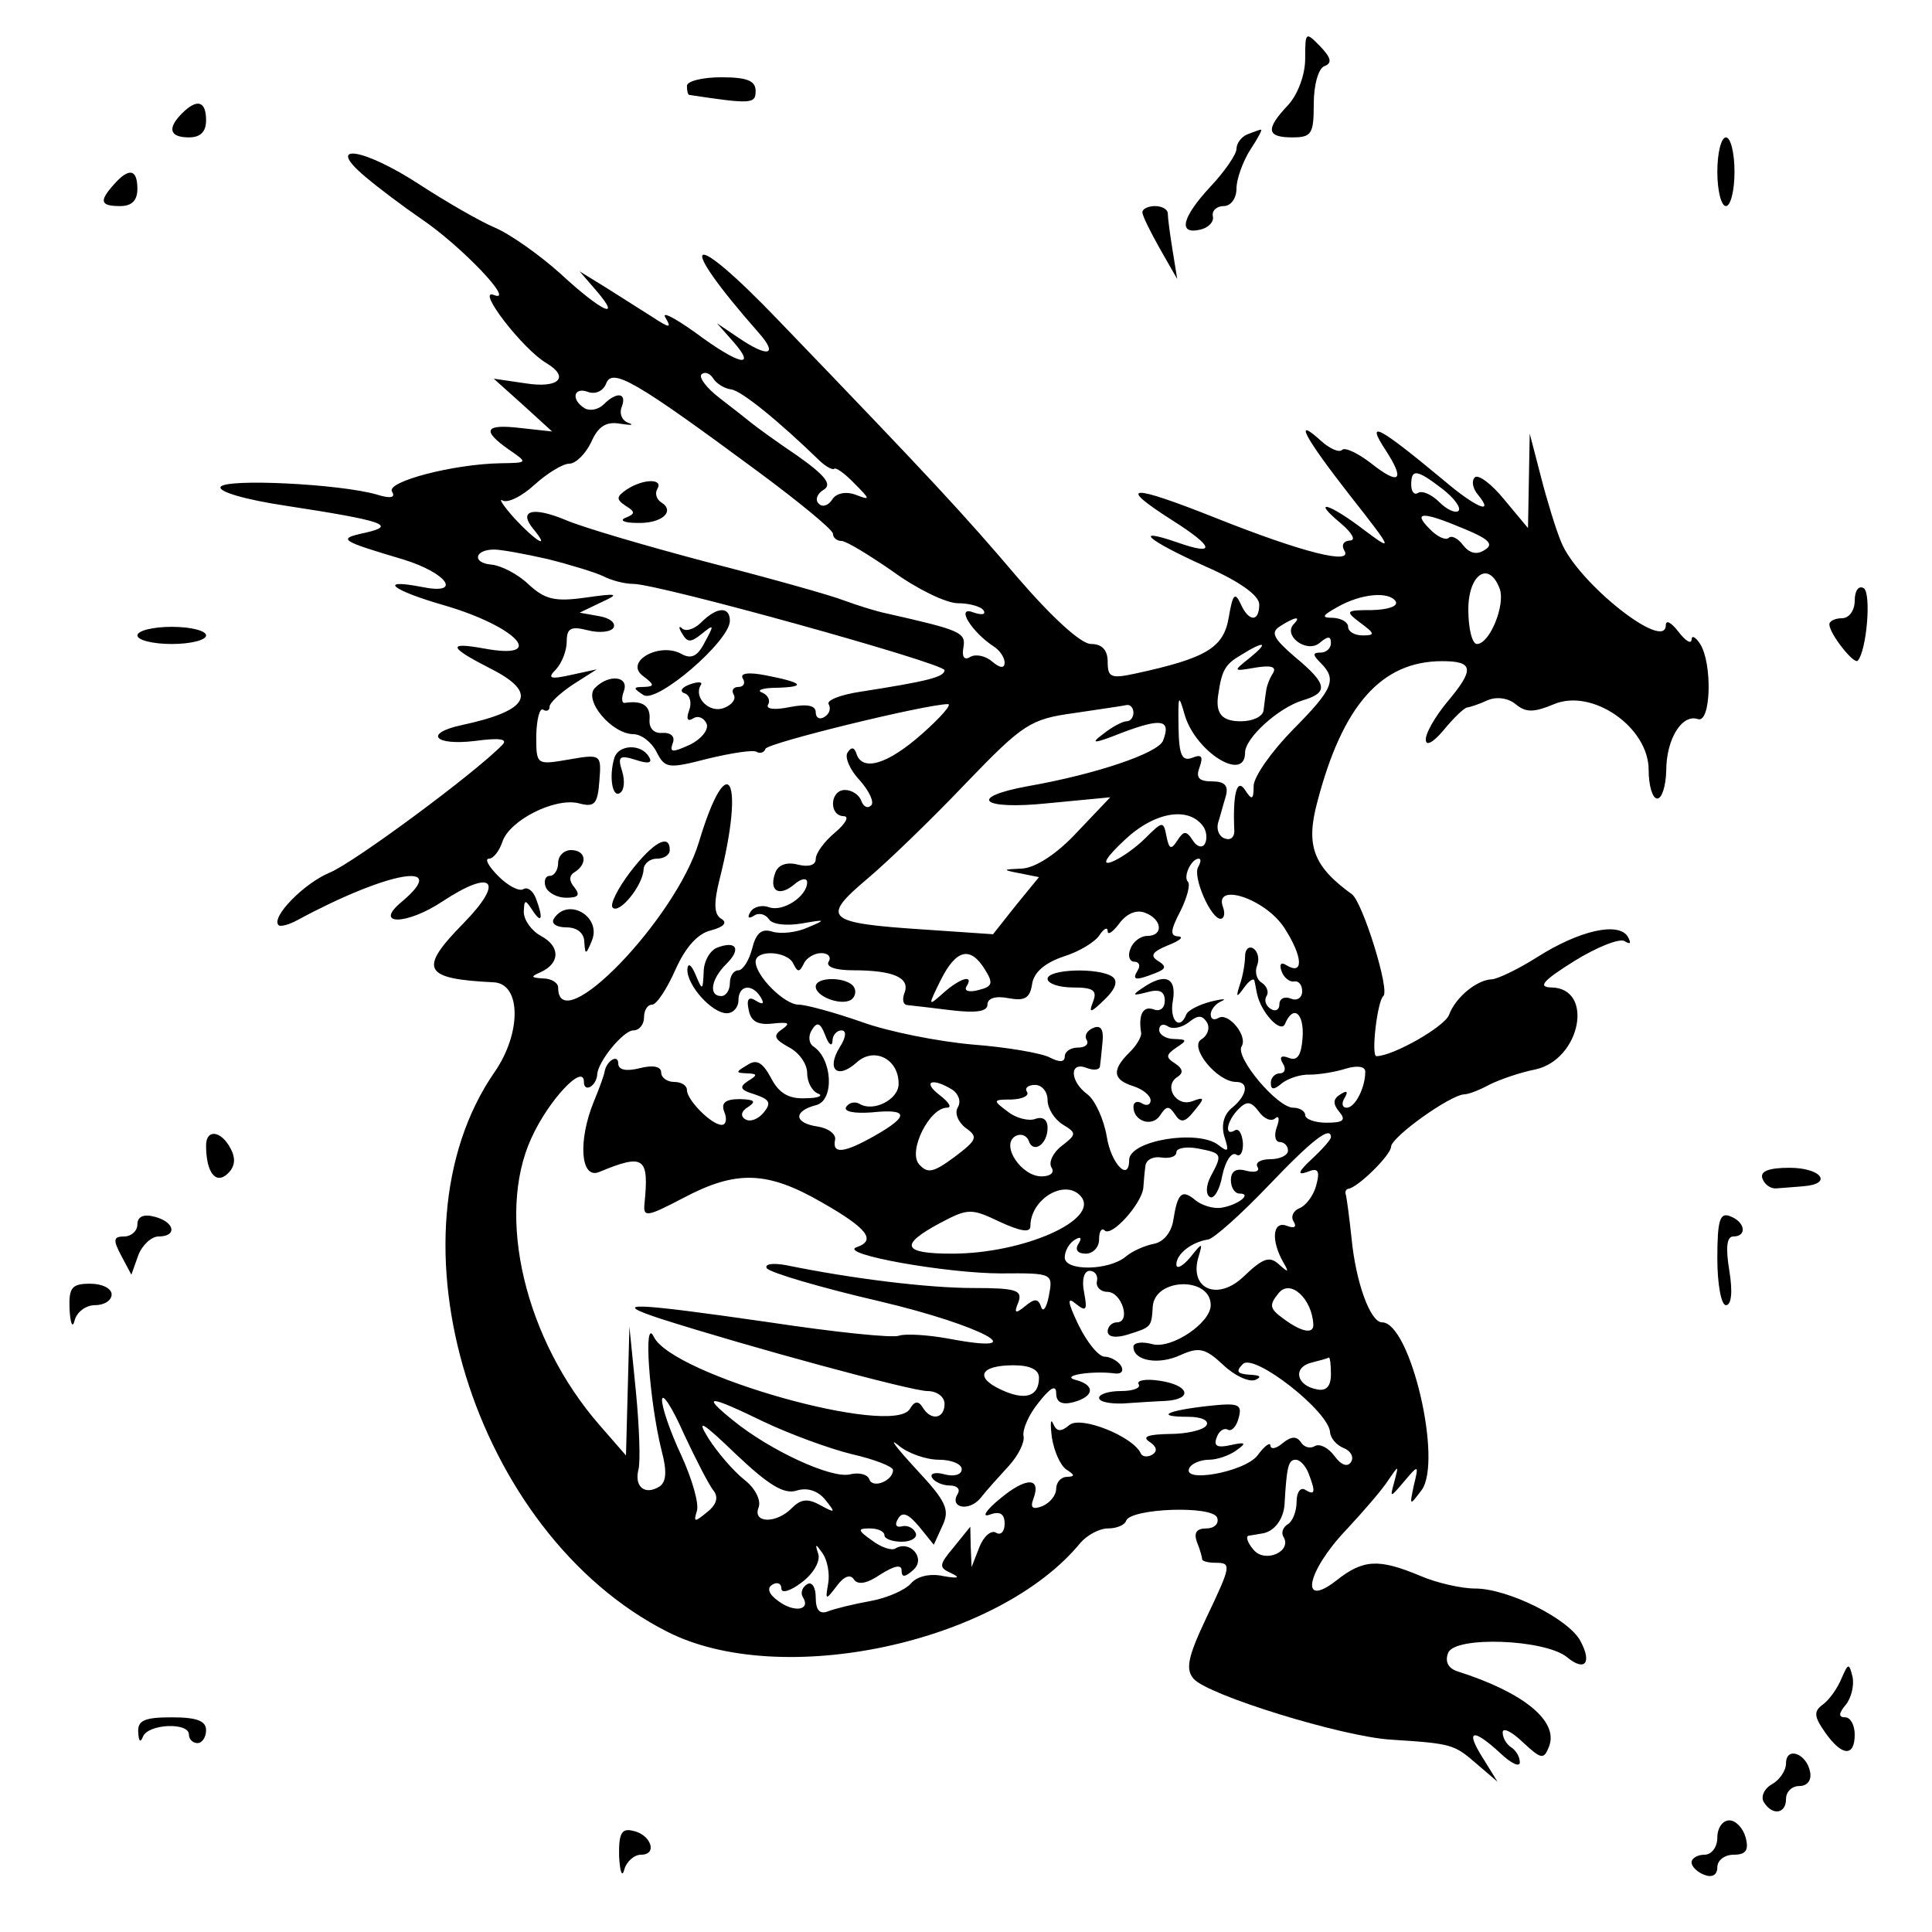 <?xml version="1.0" standalone="no"?>
<!DOCTYPE svg PUBLIC "-//W3C//DTD SVG 20010904//EN"
 "http://www.w3.org/TR/2001/REC-SVG-20010904/DTD/svg10.dtd">
<svg version="1.0" xmlns="http://www.w3.org/2000/svg"
 width="225pt" height="225pt" viewBox="0 0 225 225"
 preserveAspectRatio="xMidYMid meet">
<g transform="translate(0,225) scale(0.05,-0.05)"
fill="#000000" stroke="none">
<path d="M3040 4363 c0 -37 -17 -83 -40 -108 -53 -56 -50 -75 10 -75 45 0 50
8 50 78 0 45 11 83 25 88 18 7 16 19 -10 46 -34 35 -35 34 -35 -29z"/>
<path d="M1600 4300 c0 -11 2 -20 5 -21 145 -22 155 -21 155 9 0 24 -20 32
-80 32 -44 0 -80 -9 -80 -20z"/>
<path d="M424 4236 c-35 -35 -29 -56 16 -56 27 0 40 13 40 40 0 45 -21 51 -56
16z"/>
<path d="M2905 4187 c-14 -6 -25 -21 -25 -34 0 -12 -27 -52 -60 -87 -67 -72
-77 -113 -25 -101 19 4 33 18 30 31 -3 13 9 24 25 24 17 0 30 18 30 41 0 22
15 63 32 90 18 27 29 48 25 47 -4 0 -18 -6 -32 -11z"/>
<path d="M4000 4100 c0 -44 9 -80 20 -80 11 0 20 36 20 80 0 44 -9 80 -20 80
-11 0 -20 -36 -20 -80z"/>
<path d="M850 4089 c33 -28 92 -72 130 -98 95 -64 223 -199 170 -178 -42 16
67 -126 123 -159 55 -33 28 -59 -48 -47 l-75 11 68 -61 68 -62 -73 8 c-84 10
-92 -5 -28 -50 45 -31 45 -31 -19 -32 -111 -2 -267 -43 -253 -66 9 -14 -3 -17
-35 -7 -86 25 -352 38 -364 18 -7 -11 58 -30 152 -44 228 -35 260 -46 184 -63
-65 -14 -59 -18 89 -62 104 -32 139 -84 43 -64 -104 20 -69 -8 53 -43 171 -50
242 -129 90 -100 -84 15 -79 2 17 -47 113 -57 92 -98 -67 -132 -88 -19 -64
-48 30 -37 58 8 79 5 65 -9 -64 -66 -344 -273 -401 -297 -61 -25 -139 -105
-120 -123 4 -4 24 1 44 12 211 114 359 140 242 42 -66 -55 12 -54 95 1 118 78
147 49 49 -51 -105 -107 -94 -129 71 -137 64 -3 65 -118 2 -209 -263 -380 -49
-1074 401 -1303 265 -136 773 -27 964 207 16 18 44 33 64 33 20 0 39 8 42 18
11 29 202 36 212 7 5 -14 -7 -25 -25 -25 -23 0 -30 -10 -22 -32 7 -17 12 -35
12 -40 0 -4 14 -8 30 -8 39 0 39 -4 -22 -132 -41 -87 -47 -116 -28 -138 32
-38 346 -135 460 -142 142 -9 147 -11 199 -56 l49 -42 -34 55 c-42 66 -24 71
40 12 25 -24 46 -34 46 -22 0 13 -9 28 -20 35 -11 7 -20 22 -20 35 0 12 21 2
47 -23 43 -40 49 -41 61 -10 23 59 -59 126 -213 175 -22 7 -30 23 -22 43 15
40 226 32 277 -10 41 -34 59 -14 31 38 -28 52 -169 122 -245 122 -32 0 -90 13
-129 30 -96 40 -132 38 -194 -11 -87 -68 -70 20 22 117 41 44 86 96 99 117 24
35 24 35 14 -3 -11 -40 -11 -40 23 0 33 39 34 39 22 -10 -10 -48 -10 -48 18
-11 50 67 -26 391 -92 391 -27 0 -61 92 -71 196 -5 47 -11 92 -13 100 -3 8 0
14 5 15 22 2 100 79 100 98 1 23 137 120 170 122 11 0 38 11 60 23 22 11 70
28 106 35 106 23 138 190 37 191 -32 1 -19 16 53 61 53 33 106 54 118 47 14
-9 16 -5 7 11 -22 34 -112 14 -210 -48 -44 -28 -92 -51 -106 -52 -35 -1 -85
-42 -100 -83 -11 -28 -131 -96 -169 -96 -13 0 2 128 16 140 16 13 -48 218 -73
237 -90 65 -108 113 -81 214 59 227 150 329 291 329 74 0 76 -19 11 -96 -27
-33 -50 -72 -49 -87 0 -16 18 -6 42 23 23 28 47 51 54 52 7 1 29 8 48 17 21 9
48 5 65 -9 24 -20 42 -20 90 0 89 37 220 -54 220 -153 0 -37 9 -67 20 -67 11
0 20 29 21 65 0 74 37 133 74 120 30 -10 34 129 5 175 -11 17 -20 21 -20 10
-1 -11 -14 -3 -31 19 -16 21 -29 28 -29 15 0 -64 -206 99 -244 194 -12 29 -33
97 -47 152 l-26 100 -2 -110 -2 -110 -55 66 c-30 37 -61 60 -69 52 -8 -8 -5
-26 8 -41 39 -48 -6 -29 -80 34 -153 127 -183 143 -136 71 47 -72 33 -84 -35
-30 -30 23 -60 37 -66 30 -7 -7 -29 3 -49 21 -66 60 -39 9 68 -128 100 -127
101 -131 33 -80 -82 63 -126 75 -55 16 27 -23 36 -40 21 -40 -15 -1 -20 -11
-13 -23 22 -35 -97 -5 -298 75 -201 80 -234 79 -104 -4 100 -63 105 -85 12
-52 -105 36 -67 4 66 -56 80 -35 126 -68 126 -89 0 -42 -25 -41 -44 3 -13 27
-18 20 -27 -33 -12 -71 -52 -95 -218 -131 -56 -12 -64 -9 -64 27 0 28 -13 42
-39 42 -23 0 -90 61 -171 155 -126 148 -196 224 -558 600 -209 218 -243 195
-45 -30 47 -53 22 -59 -48 -11 l-49 33 38 -43 c56 -64 13 -54 -88 21 -49 35
-80 51 -70 35 15 -25 10 -25 -31 2 -27 17 -76 48 -109 69 l-60 37 38 -44 c63
-73 13 -50 -82 38 -49 44 -118 93 -154 108 -35 15 -113 60 -173 99 -131 86
-225 101 -129 20z m915 -687 c96 -71 175 -136 175 -145 0 -9 9 -17 20 -17 11
0 65 -33 121 -72 55 -40 123 -73 150 -73 27 0 55 -8 60 -17 6 -10 -5 -11 -25
-4 -41 15 -2 -47 49 -80 14 -9 25 -26 25 -37 0 -14 -10 -14 -29 2 -16 14 -39
18 -51 11 -14 -9 -20 0 -16 22 6 35 -6 40 -178 79 -25 5 -69 19 -99 30 -30 12
-173 52 -317 89 -144 38 -294 82 -333 99 -77 32 -111 22 -74 -22 40 -49 5 -28
-45 26 -26 29 -38 48 -27 41 12 -6 45 10 74 37 30 27 66 49 81 49 15 0 38 23
51 50 16 37 35 49 68 43 25 -4 33 -3 19 2 -15 5 -22 21 -16 37 13 33 -11 37
-42 6 -12 -12 -32 -16 -44 -9 -33 20 -26 51 8 38 17 -6 35 2 42 20 14 37 69 5
353 -205z m-62 191 c24 -3 110 -73 207 -167 14 -13 29 -21 33 -18 4 4 25 -11
47 -34 38 -38 38 -40 2 -26 -23 8 -45 3 -54 -12 -9 -14 -23 -18 -31 -9 -9 8
-4 23 11 32 21 12 5 33 -60 79 -49 33 -97 68 -108 77 -11 9 -44 35 -74 58 -30
23 -49 48 -42 55 7 7 19 3 27 -9 7 -12 26 -24 42 -26z m1657 -232 c27 -21 44
-44 37 -51 -7 -6 -27 3 -44 20 -18 18 -40 28 -50 22 -9 -6 -16 3 -16 19 0 38
13 36 73 -10z m51 -93 c58 -24 69 -36 47 -49 -18 -12 -35 -8 -50 11 -12 16
-27 24 -34 17 -7 -6 -27 3 -44 21 -41 41 -16 41 81 0z m-2136 -70 c52 -13 111
-31 130 -40 19 -10 50 -18 70 -18 59 0 725 -185 725 -201 0 -16 -41 -26 -195
-50 -47 -7 -80 -20 -75 -29 6 -10 2 -23 -10 -30 -11 -7 -20 -2 -20 11 0 16
-20 20 -61 12 -34 -7 -56 -5 -50 6 6 9 0 22 -14 28 -14 5 1 11 33 11 72 2 63
12 -24 29 -41 8 -61 5 -54 -7 7 -11 2 -20 -10 -20 -12 0 -17 -8 -11 -18 6 -10
-4 -24 -23 -31 -33 -13 -71 24 -54 53 6 8 -6 9 -25 2 -20 -7 -25 -17 -12 -21
12 -4 17 -22 10 -40 -7 -19 -4 -27 10 -18 11 7 25 1 31 -13 5 -14 -13 -36 -40
-49 -40 -18 -47 -18 -39 4 6 15 -4 25 -24 24 -20 -2 -32 11 -30 32 2 31 -16
44 -57 38 -8 -2 -9 11 -3 27 13 35 -34 41 -67 8 -28 -28 38 -107 89 -108 19 0
43 -19 54 -41 20 -39 27 -40 120 -16 54 13 105 21 113 16 8 -5 18 -2 21 7 6
14 375 104 425 104 10 0 -17 -31 -60 -69 -80 -71 -139 -89 -153 -47 -5 16 -12
17 -21 3 -7 -11 6 -41 29 -65 22 -25 34 -51 26 -58 -8 -8 -18 -3 -23 11 -5 14
-22 25 -38 25 -35 0 -38 -60 -3 -61 14 0 5 -17 -20 -38 -25 -21 -45 -48 -45
-62 0 -14 -16 -19 -41 -13 -26 7 -46 0 -53 -18 -16 -43 8 -58 44 -28 16 14 30
16 30 5 0 -33 -57 -70 -89 -58 -16 6 -36 1 -43 -11 -8 -13 -5 -17 8 -9 11 8
27 4 35 -8 7 -12 40 -16 76 -10 57 10 58 9 15 -9 -26 -12 -63 -16 -83 -10 -25
8 -38 -3 -47 -39 -7 -28 -22 -51 -32 -51 -11 0 -20 -13 -20 -30 0 -16 -9 -30
-20 -30 -30 0 -24 39 11 74 36 35 25 56 -20 39 -17 -6 -32 -32 -32 -57 -2 -44
-3 -44 -19 -6 -10 24 -18 28 -19 12 -1 -37 57 -102 92 -102 15 0 27 14 27 30
0 36 32 40 52 7 9 -15 5 -18 -11 -8 -17 11 -23 4 -17 -22 5 -26 21 -35 56 -31
37 4 42 1 22 -13 -22 -15 -19 -23 15 -42 24 -12 43 -39 43 -60 0 -21 11 -42
25 -48 14 -5 1 -11 -29 -11 -39 -2 -62 12 -80 47 -20 37 -34 45 -56 30 -27
-16 -27 -18 0 -19 25 -1 25 -4 2 -18 -21 -14 -18 -21 16 -31 35 -12 39 -20 21
-42 -13 -16 -32 -23 -43 -16 -12 7 -10 19 7 29 19 13 14 17 -20 18 -34 0 -44
-9 -36 -30 7 -16 4 -30 -6 -30 -24 0 -81 58 -81 81 0 11 -13 19 -30 19 -16 0
-30 10 -30 22 0 14 -19 18 -50 10 -32 -8 -50 -4 -50 11 0 23 -28 6 -32 -20 -1
-7 -12 -38 -25 -69 -37 -91 -31 -181 12 -164 106 44 117 35 106 -75 -3 -31 7
-29 91 15 123 65 195 63 323 -11 105 -60 127 -88 80 -104 -44 -16 210 -61 337
-61 120 1 121 0 111 -52 -5 -28 -14 -40 -18 -26 -7 20 -15 20 -37 2 -23 -19
-27 -17 -16 9 10 28 -5 33 -105 33 -106 0 -284 22 -435 53 -32 6 -52 3 -46 -7
7 -10 125 -45 263 -77 238 -56 367 -126 161 -87 -49 9 -101 12 -116 7 -14 -6
-149 8 -301 31 -319 46 -378 49 -253 8 207 -66 583 -168 620 -168 22 0 40 -13
40 -30 0 -35 -32 -40 -51 -8 -10 16 -19 15 -30 -4 -41 -65 -552 79 -596 168
-25 52 -11 -148 18 -265 13 -48 11 -74 -6 -84 -33 -20 -58 0 -48 40 5 18 2
101 -6 183 l-15 150 -4 -150 -4 -150 -61 70 c-174 199 -243 488 -159 670 40
88 122 175 122 130 0 -26 29 -10 31 17 1 30 61 103 84 103 14 0 25 14 25 30 0
17 8 30 19 30 10 0 34 36 54 81 23 52 52 85 83 92 30 8 39 18 24 27 -17 10
-18 36 -4 92 60 237 19 310 -48 87 -54 -180 -328 -463 -328 -339 0 11 -16 21
-35 21 -29 2 -30 4 -5 15 45 21 45 60 0 84 -22 12 -40 37 -40 56 1 29 3 30 20
4 22 -34 26 -19 8 28 -7 18 -20 27 -29 21 -10 -6 -36 8 -58 30 -23 23 -33 41
-22 41 10 0 24 18 31 39 16 50 122 104 178 90 37 -10 44 -2 48 52 5 62 4 63
-71 50 -76 -13 -76 -13 -76 56 1 38 8 65 16 60 8 -5 15 -2 15 7 0 9 25 32 55
52 l55 35 -60 -13 c-49 -11 -56 -8 -35 13 14 15 25 44 25 65 0 31 10 36 49 26
27 -7 54 -4 60 6 6 11 -9 23 -34 27 l-45 8 50 24 c44 20 40 22 -37 11 -71 -10
-94 -4 -132 31 -25 24 -64 44 -87 46 -45 4 -39 35 7 35 16 0 71 -10 124 -22z
m2218 -69 c14 -37 -23 -129 -53 -129 -11 0 -20 36 -20 80 0 83 48 115 73 49z
m-242 -30 c6 -11 -18 -19 -55 -20 -62 0 -64 -2 -27 -30 34 -25 34 -29 5 -29
-19 0 -34 9 -34 20 0 11 -16 20 -35 21 -28 0 -26 5 10 25 56 32 121 37 136 13z
m-237 -52 c-27 -27 29 -69 59 -45 20 17 27 17 27 0 0 -12 -11 -22 -24 -22 -19
0 -19 -5 0 -24 39 -39 29 -61 -65 -156 -49 -50 -90 -108 -91 -130 0 -33 -4
-35 -20 -10 -19 29 -29 -9 -25 -96 0 -14 -9 -22 -22 -17 -13 4 -20 20 -16 36
5 15 12 43 18 62 7 25 -2 35 -32 35 -31 0 -38 9 -29 33 9 25 5 31 -17 22 -24
-9 -31 6 -32 72 -1 76 0 78 15 26 26 -85 140 -156 140 -86 0 34 78 105 135
122 60 18 57 38 -19 101 -50 43 -57 57 -35 71 34 22 51 25 33 6z m-104 -80
c-39 -31 -38 -31 14 -22 37 6 50 2 41 -13 -8 -12 -15 -31 -16 -42 -2 -11 -4
-31 -6 -45 -2 -14 -25 -25 -53 -25 -45 0 -60 19 -52 65 8 54 16 68 52 89 56
35 67 31 20 -7z m-270 -127 c0 -11 -7 -20 -16 -20 -9 0 -34 -13 -55 -30 -31
-23 -22 -23 46 4 91 34 113 30 94 -19 -11 -29 -155 -78 -314 -106 -143 -26
-110 -56 45 -40 l146 14 -77 -81 c-47 -51 -97 -83 -128 -85 -47 -2 -47 -3 -6
-11 l45 -9 -54 -66 -53 -67 -161 11 c-229 15 -241 26 -132 118 50 42 154 143
231 224 132 137 149 148 250 162 60 9 116 17 124 19 8 1 15 -7 15 -18z m164
-267 c7 -12 8 -29 2 -39 -6 -10 -19 -6 -28 9 -15 23 -21 22 -36 -1 -14 -22
-19 -20 -25 10 -7 36 -9 36 -49 -4 -22 -22 -58 -48 -80 -56 -23 -8 -11 12 32
52 70 66 151 79 184 29z m-13 -92 c-14 -22 29 -121 52 -121 8 0 11 12 6 26
-24 61 99 21 143 -48 43 -67 45 -111 4 -86 -12 8 -17 2 -11 -14 5 -15 19 -26
29 -24 11 2 19 -8 19 -23 0 -15 -12 -23 -26 -17 -15 6 -27 0 -27 -13 0 -13 -9
-18 -20 -11 -12 7 -16 21 -10 30 6 9 1 23 -11 31 -12 7 -17 25 -11 40 6 15 2
33 -9 40 -10 6 -19 -2 -19 -18 0 -16 -5 -46 -12 -66 -10 -31 -8 -32 10 -7 12
17 23 23 24 15 2 -8 4 -22 6 -30 9 -43 55 -93 65 -70 19 46 45 26 41 -32 -3
-41 -12 -55 -32 -47 -18 7 -23 2 -14 -13 8 -12 5 -23 -7 -23 -11 0 -21 -10
-21 -22 0 -17 7 -17 26 -1 14 11 43 21 65 20 21 0 59 6 84 14 27 8 45 5 45 -7
0 -38 -24 -84 -43 -84 -11 0 -13 10 -5 23 9 15 5 18 -10 8 -17 -10 -18 -22 -3
-40 17 -20 10 -26 -29 -26 -27 0 -50 8 -50 18 0 9 -13 17 -28 17 -37 0 -136
118 -120 143 15 24 -31 80 -54 66 -10 -6 -18 -3 -18 8 0 11 11 25 25 31 14 6
3 6 -25 -1 -27 -7 -53 -20 -57 -30 -15 -39 -40 -13 -31 33 9 54 -19 65 -72 28
-24 -16 -22 -18 12 -9 29 8 41 2 41 -20 0 -17 -11 -26 -26 -20 -25 9 -36 -13
-29 -55 1 -9 -11 -30 -28 -46 -41 -41 -38 -63 10 -78 22 -7 40 -22 40 -33 0
-10 -9 -14 -20 -7 -11 7 -20 3 -20 -8 0 -34 44 -48 62 -20 15 23 21 23 35 2
13 -20 23 -19 45 9 25 30 24 33 -5 22 -38 -14 -68 36 -34 57 14 9 12 19 -6 31
-22 14 -22 20 3 37 26 17 25 19 -5 20 -19 0 -35 10 -35 21 0 12 9 16 21 8 11
-7 33 -2 48 10 21 17 31 17 42 0 8 -13 2 -31 -13 -40 -29 -18 37 -99 81 -99
31 0 26 -31 -9 -60 -20 -16 -26 -41 -18 -68 11 -34 9 -37 -14 -19 -47 37 -208
11 -208 -35 0 -52 -42 -9 -52 54 -7 41 -27 85 -45 99 -41 30 -43 77 -3 62 17
-7 31 -5 32 3 1 8 4 33 6 57 3 29 -4 40 -21 33 -15 -6 -22 -18 -16 -28 6 -10
-3 -18 -20 -18 -17 0 -31 -9 -31 -21 0 -13 -12 -14 -35 -2 -19 10 -100 24
-179 30 -80 7 -197 30 -260 53 -63 22 -129 40 -146 40 -33 0 -100 67 -100 100
0 29 75 25 88 -5 10 -20 14 -20 24 0 6 14 25 25 41 25 16 0 24 -9 17 -20 -7
-12 16 -20 57 -20 93 0 133 -17 120 -52 -6 -15 -4 -28 6 -29 9 -1 55 -6 102
-12 59 -7 85 -3 85 13 0 15 19 21 49 15 38 -7 50 0 55 33 4 27 29 49 73 64 36
11 74 34 84 50 10 15 19 20 19 9 0 -10 12 -2 27 18 17 23 40 33 60 25 40 -15
44 -54 5 -54 -15 0 -33 -13 -39 -30 -7 -16 -2 -30 9 -30 11 0 15 -9 8 -20 -14
-23 -6 -25 40 -7 26 10 28 16 7 29 -19 12 -13 21 23 36 28 11 39 20 24 21 -19
1 -18 14 5 58 16 32 24 63 18 69 -12 12 8 54 25 54 6 0 5 -8 -1 -19z m-497
-239 c20 -32 18 -40 -15 -48 -22 -6 -34 -2 -28 8 19 30 -15 20 -54 -15 -36
-32 -36 -31 -6 30 36 72 69 80 103 25z m-355 -167 c0 14 10 25 21 25 12 0 11
-16 -4 -39 -32 -52 -6 -76 39 -36 41 38 99 8 98 -50 0 -36 -59 -66 -91 -46
-11 6 -24 3 -31 -7 -7 -11 18 -16 59 -13 86 9 89 -8 8 -54 -72 -41 -100 -44
-93 -10 3 13 -15 27 -40 31 -56 8 -58 36 -4 50 43 11 38 108 -7 137 -10 7 -12
24 -3 38 12 20 20 17 31 -12 8 -22 16 -28 17 -14z m279 -113 c15 -10 21 -28
13 -41 -8 -13 0 -34 18 -48 30 -21 27 -28 -26 -68 -50 -37 -63 -39 -83 -16
-25 31 25 131 66 131 12 0 4 13 -17 29 -42 32 -18 42 29 13z m222 -24 c0 -20
16 -45 35 -57 33 -20 33 -23 -2 -50 -20 -15 -31 -38 -24 -50 8 -12 -2 -21 -23
-21 -47 0 -95 72 -62 93 13 8 27 3 32 -10 10 -31 44 -9 44 30 0 19 -11 27 -28
21 -15 -6 -45 1 -65 17 -35 26 -35 28 9 28 26 1 42 9 36 18 -6 9 3 16 19 16
16 0 29 -16 29 -35z m530 -43 c9 8 11 -1 4 -20 -7 -19 -4 -35 7 -35 10 0 19
-9 19 -20 0 -11 -19 -20 -41 -20 -23 0 -36 -8 -30 -18 6 -10 -5 -14 -26 -9
-24 7 -36 -1 -36 -22 0 -17 9 -31 20 -31 31 0 -4 -27 -42 -33 -18 -3 -45 5
-60 17 -32 27 -42 18 -52 -45 -4 -29 -23 -52 -45 -56 -21 -4 -51 -17 -66 -30
-40 -33 -142 -34 -142 -2 0 15 10 33 23 41 14 9 18 5 9 -9 -9 -14 -2 -23 17
-23 17 0 31 15 31 33 0 19 6 28 13 21 16 -16 86 62 90 99 1 15 3 38 5 52 2 14
18 22 37 19 19 -3 35 2 35 12 0 10 23 14 50 9 57 -11 58 -13 30 -65 -11 -21
-12 -42 -2 -48 9 -6 23 16 29 50 7 33 21 55 32 49 10 -7 17 6 16 27 -2 22 -10
35 -19 29 -25 -15 -19 22 9 50 19 19 29 18 47 -6 12 -17 29 -24 38 -16z m130
-44 c0 -5 -20 -28 -45 -51 -31 -29 -34 -38 -11 -30 26 11 31 4 22 -30 -6 -24
-24 -48 -39 -54 -15 -6 -21 -20 -14 -31 8 -13 2 -17 -16 -10 -33 12 -37 -34
-8 -85 14 -24 12 -25 -10 -5 -22 20 -37 15 -82 -28 -61 -59 -129 -29 -105 47
10 33 8 32 -20 -3 -18 -21 -32 -28 -32 -16 0 24 35 52 74 58 13 2 76 58 140
125 103 108 146 141 146 113z m-582 -138 c44 -54 -134 -133 -301 -133 -115 0
-123 20 -28 71 66 35 73 35 140 3 48 -22 71 -26 71 -10 0 64 82 112 118 69z
m37 -197 c-3 -13 8 -25 25 -25 33 -1 55 -71 21 -71 -11 0 -21 -10 -21 -21 0
-13 18 -16 45 -8 57 18 57 17 60 66 5 67 135 70 135 3 0 -41 -90 -102 -135
-91 -25 7 -45 4 -45 -6 0 -33 59 -43 110 -19 43 19 57 16 99 -23 26 -25 60
-41 75 -35 16 7 11 11 -13 12 -30 2 -33 8 -16 25 26 26 200 -110 203 -159 1
-14 15 -30 32 -37 16 -6 24 -21 17 -32 -8 -13 -23 -8 -39 14 -14 19 -34 29
-45 23 -11 -7 -26 -3 -33 9 -10 14 -22 14 -42 -2 -15 -13 -28 -16 -29 -6 0 9
-14 -1 -30 -23 -30 -39 -181 -66 -158 -28 6 10 27 18 45 18 19 0 48 10 64 22
24 17 22 20 -14 12 -31 -7 -40 -2 -32 18 5 15 17 23 26 18 8 -5 20 7 25 27 9
33 0 36 -73 28 -97 -11 -122 -25 -44 -25 31 0 49 -9 42 -20 -7 -11 -46 -20
-86 -20 -49 -1 -65 -6 -47 -18 17 -11 20 -22 7 -30 -11 -7 -24 -5 -27 3 -18
39 -139 88 -166 66 -20 -17 -30 -16 -38 3 -6 14 -7 0 -3 -32 5 -32 20 -66 34
-75 20 -13 20 -16 1 -17 -14 0 -25 -13 -25 -28 0 -15 -15 -33 -32 -40 -23 -9
-29 -4 -21 17 19 51 -17 51 -78 0 -33 -27 -43 -44 -24 -37 24 9 35 2 35 -21 0
-18 -9 -28 -20 -21 -11 7 -29 -8 -39 -34 l-18 -46 -2 47 -1 47 -38 -47 c-36
-43 -36 -48 -5 -62 21 -10 14 -12 -20 -6 -31 7 -62 -1 -75 -17 -13 -15 -55
-34 -94 -41 -39 -7 -84 -18 -99 -24 -20 -8 -29 3 -29 32 0 24 -9 38 -20 31
-12 -7 -16 -21 -10 -30 19 -30 -19 -37 -56 -10 -23 16 -29 31 -15 39 11 7 21
3 21 -9 0 -12 21 -6 47 14 27 20 44 49 39 66 -8 25 -7 26 10 2 11 -16 17 -47
13 -70 -7 -40 -6 -40 20 -6 17 23 32 28 40 15 9 -13 30 -10 62 12 32 20 49 24
49 9 0 -17 8 -16 28 2 29 27 -9 70 -43 49 -9 -5 -33 3 -54 19 -34 24 -34 28
-5 28 19 0 34 -7 34 -16 0 -8 18 -15 40 -15 22 0 37 9 33 20 -5 12 -19 19 -32
16 -14 -4 -18 4 -9 18 10 17 24 11 49 -19 l34 -42 20 44 c18 38 9 57 -62 133
-46 50 -64 74 -41 55 22 -19 65 -34 95 -34 29 0 53 -10 53 -22 0 -13 -18 -18
-40 -12 -22 6 -35 2 -29 -8 6 -10 25 -18 41 -18 17 0 25 -8 19 -19 -21 -33 26
-43 53 -10 14 18 44 51 66 75 22 24 37 55 34 69 -3 15 12 50 35 78 28 36 41
42 41 22 0 -21 13 -28 40 -21 49 13 52 40 5 52 -37 10 39 22 92 15 15 -2 21 6
14 18 -7 11 -25 21 -38 21 -14 0 -41 33 -61 74 -26 54 -27 67 -6 49 24 -19 27
-15 19 27 -6 29 0 50 13 50 12 0 20 -11 17 -24z m504 -101 c1 -23 -27 -18 -69
13 -33 24 -35 32 -11 61 27 32 77 -14 80 -74z m41 -116 c0 -28 -11 -40 -33
-35 -48 9 -56 51 -13 62 20 5 38 10 41 12 3 1 5 -17 5 -39z m-680 -8 c0 -44
-32 -54 -88 -28 -63 29 -49 57 29 57 38 0 59 -10 59 -29z m-758 -263 c12 -15
7 -33 -15 -50 -29 -24 -32 -24 -24 2 6 17 -11 75 -36 130 -26 55 -46 114 -45
130 1 17 24 -19 51 -80 28 -60 59 -120 69 -132z m118 160 c59 -28 151 -62 204
-75 53 -12 96 -29 96 -37 0 -25 -47 -44 -55 -22 -4 12 -24 17 -45 12 -42 -11
-186 55 -273 126 -74 60 -59 60 73 -4z m75 -160 c25 8 50 0 67 -21 25 -31 24
-32 -11 -13 -29 16 -45 15 -66 -6 -37 -38 -93 -36 -78 1 6 17 -8 45 -34 65
-25 20 -62 63 -83 96 -29 47 -15 39 64 -37 76 -72 112 -94 141 -85z m1193 40
c17 -44 15 -52 -8 -38 -11 7 -20 -6 -20 -28 0 -22 -9 -45 -20 -52 -12 -7 -16
-20 -11 -29 22 -34 -42 -63 -69 -31 -14 16 -19 31 -12 33 6 1 20 3 30 5 29 3
52 33 54 69 5 88 9 103 26 103 10 0 23 -14 30 -32z"/>
<path d="M1460 3360 c-25 -17 -25 -23 -3 -38 23 -14 23 -19 0 -28 -15 -6 -3
-12 27 -12 57 -2 90 27 56 48 -11 7 -15 21 -9 31 15 25 -33 24 -71 -1z"/>
<path d="M1634 3051 c-16 -16 -36 -23 -45 -15 -8 8 -9 2 0 -12 12 -21 20 -21
46 0 28 23 29 21 7 -19 -17 -34 -32 -41 -55 -28 -51 28 -133 -18 -90 -51 28
-21 28 -25 3 -26 -26 0 -26 -3 -1 -19 31 -20 201 126 201 173 0 34 -30 33 -66
-3z"/>
<path d="M1431 2735 c-13 -43 -5 -94 13 -82 10 6 12 28 5 51 -11 34 -6 38 32
26 30 -10 40 -7 30 8 -18 30 -70 28 -80 -3z"/>
<path d="M1468 2469 c-29 -38 -48 -76 -41 -83 16 -16 71 53 72 89 1 14 15 25
31 25 17 0 30 9 30 20 0 40 -39 18 -92 -51z"/>
<path d="M1300 2490 c0 -16 -9 -30 -19 -30 -11 0 -15 -12 -10 -26 6 -14 27
-25 48 -25 28 0 33 6 19 24 -13 15 -13 28 1 36 31 20 25 51 -9 51 -16 0 -30
-13 -30 -30z"/>
<path d="M1290 2360 c-7 -11 6 -20 29 -20 25 0 42 -13 42 -35 2 -30 4 -29 18
5 22 56 -57 101 -89 50z"/>
<path d="M2440 2220 c0 -11 27 -20 59 -20 48 0 57 -7 47 -33 -11 -28 -6 -27
27 5 25 24 32 43 18 53 -32 22 -151 18 -151 -5z"/>
<path d="M1900 2202 c0 -23 58 -45 82 -31 10 7 13 20 7 30 -15 24 -89 25 -89
1z"/>
<path d="M2652 1276 c6 -9 -13 -16 -41 -16 -28 0 -51 -7 -51 -16 0 -9 25 -14
55 -13 30 2 75 5 100 6 65 4 55 37 -14 47 -32 5 -54 1 -49 -8z"/>
<path d="M265 4070 c-35 -39 -31 -50 15 -50 27 0 40 13 40 40 0 47 -20 50 -55
10z"/>
<path d="M2661 4005 c0 -8 19 -46 41 -85 l40 -70 -11 68 c-6 37 -11 75 -11 85
0 9 -13 17 -30 17 -16 0 -30 -7 -29 -15z"/>
<path d="M4320 3101 c0 -23 -13 -41 -30 -41 -16 0 -30 -7 -29 -15 1 -22 57
-93 66 -84 21 24 32 157 14 169 -12 7 -21 -6 -21 -29z"/>
<path d="M320 3020 c0 -11 36 -20 80 -20 44 0 80 9 80 20 0 11 -36 20 -80 20
-44 0 -80 -9 -80 -20z"/>
<path d="M480 1832 c0 -62 22 -92 50 -66 17 16 20 35 7 59 -22 42 -57 46 -57
7z"/>
<path d="M4105 1755 c5 -14 19 -24 32 -23 13 1 41 3 63 5 70 5 43 43 -32 43
-48 0 -69 -8 -63 -25z"/>
<path d="M320 1648 c0 -15 -14 -28 -31 -28 -25 0 -26 -8 -7 -44 l24 -45 16 45
c9 24 31 44 47 44 45 0 38 34 -9 46 -26 7 -40 0 -40 -18z"/>
<path d="M4000 1569 c0 -60 9 -109 20 -109 13 0 16 31 8 80 -9 54 -6 80 9 80
33 0 28 34 -7 47 -24 10 -30 -9 -30 -98z"/>
<path d="M162 1450 c2 -34 7 -45 12 -25 5 19 26 35 47 35 22 0 39 11 39 25 0
14 -22 25 -50 25 -43 0 -50 -9 -48 -60z"/>
<path d="M4289 590 c-9 -22 -28 -49 -43 -60 -22 -16 -21 -28 5 -65 39 -56 69
-58 69 -5 0 22 -10 40 -22 40 -16 0 -16 9 1 29 13 16 20 45 16 65 -8 33 -10
33 -26 -4z"/>
<path d="M322 465 c1 -21 5 -25 11 -10 12 30 107 34 107 5 0 -11 9 -20 20 -20
11 0 20 14 20 30 0 22 -22 30 -80 30 -63 0 -80 -7 -78 -35z"/>
<path d="M4160 393 c0 -17 -15 -39 -33 -49 -18 -10 -26 -29 -19 -41 20 -33 52
-28 52 7 0 17 14 30 31 30 19 0 29 14 25 33 -8 43 -56 60 -56 20z"/>
<path d="M4000 220 c0 -22 -13 -40 -30 -40 -16 0 -30 -8 -30 -18 0 -10 14 -23
30 -29 18 -7 30 0 30 18 0 16 17 29 38 29 28 0 36 10 28 40 -6 22 -23 40 -38
40 -16 0 -28 -18 -28 -40z"/>
<path d="M1442 176 c2 -36 7 -50 12 -31 5 19 23 35 39 35 40 0 23 48 -20 56
-26 6 -32 -8 -31 -60z"/>
</g>
</svg>
